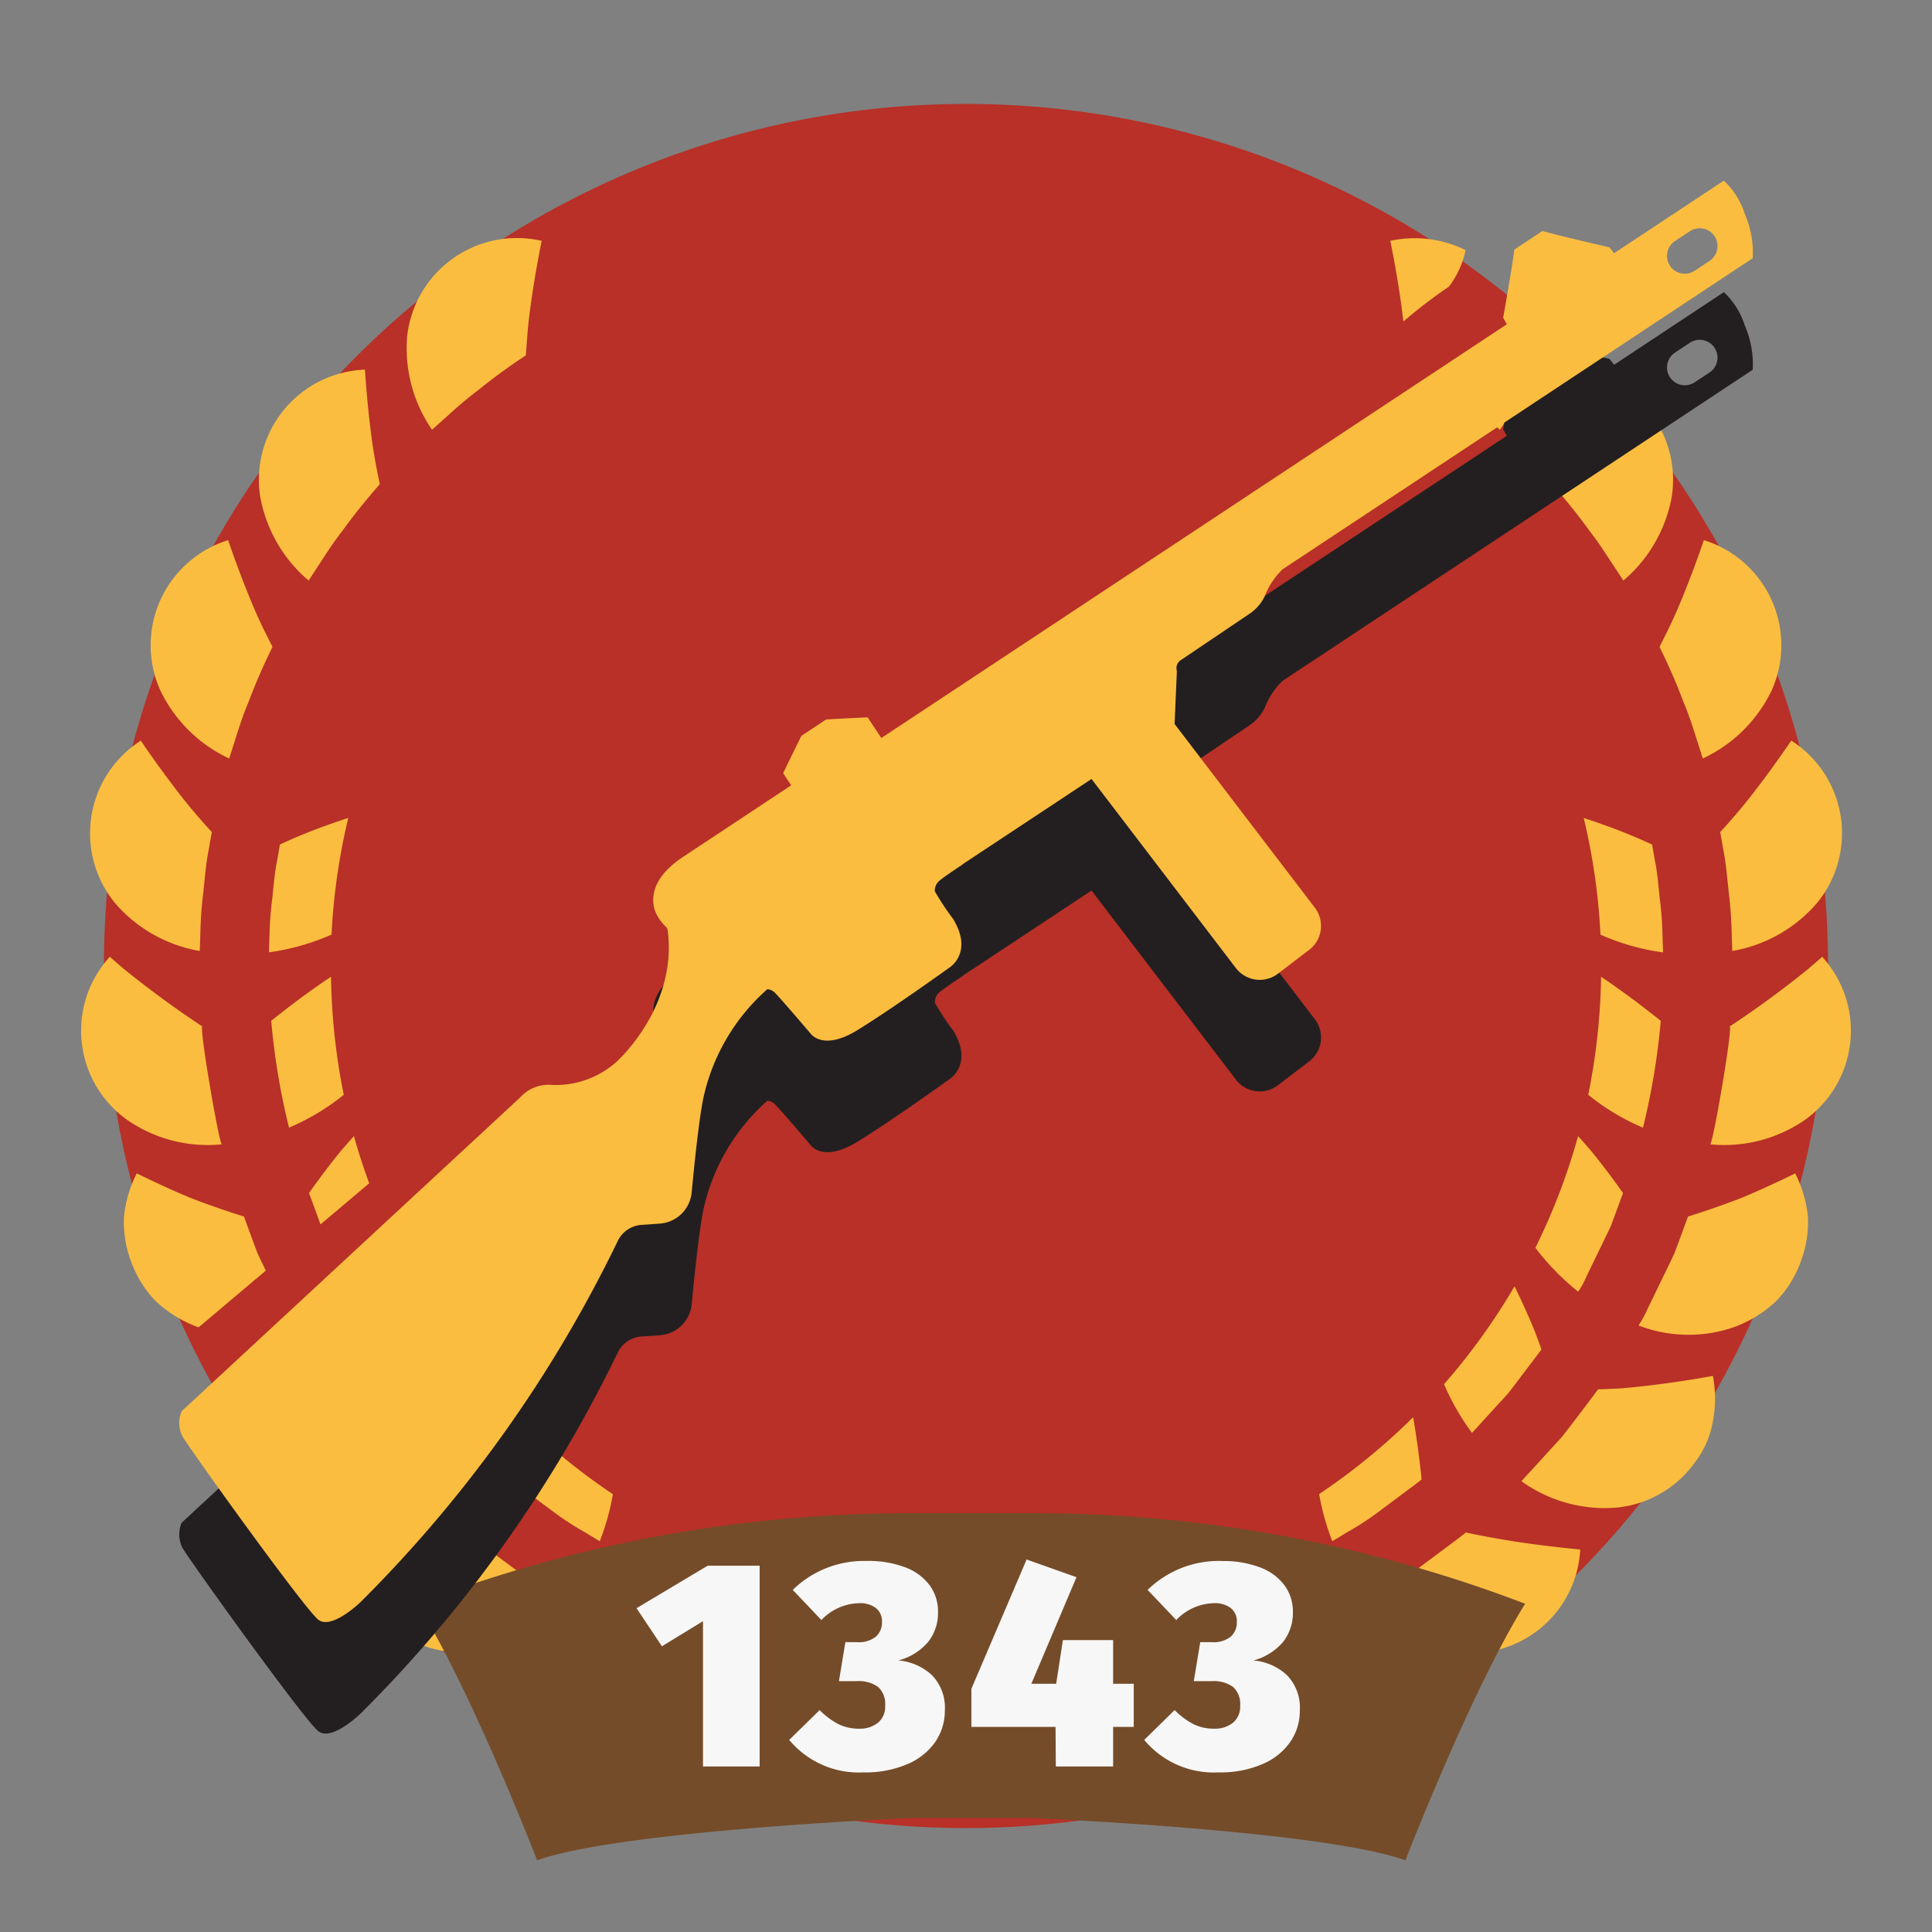 <svg xmlns="http://www.w3.org/2000/svg" width="150" height="150" viewBox="0 0 150 150">
  <rect x="0" y="0" width="150" height="150" fill="#808080" stroke="none"/>
  <defs>
    <style>
      .cls-1 {
        fill: #b83027;
      }

      .cls-1, .cls-2, .cls-3, .cls-4, .cls-5 {
        fill-rule: evenodd;
      }

      .cls-2 {
        fill: #fbbd40;
      }

      .cls-3 {
        fill: #754c29;
      }

      .cls-4 {
        fill: #231f20;
      }

      .cls-5 {
        fill: #f7f7f7;
      }
    </style>
  </defs>
  <g id="allies_stalingrad_assault_2_icon">
    <g id="back_copy_9" data-name="back copy 9">
      <path id="Shape_694_copy" data-name="Shape 694 copy" class="cls-1" d="M141.93,75A66.93,66.93,0,1,1,75,8.07,66.93,66.93,0,0,1,141.93,75Z"/>
      <path id="Shape_694_copy_2" data-name="Shape 694 copy 2" class="cls-2" d="M134.494,73.833s-0.02-.58-0.049-1.451a30.284,30.284,0,0,0-.236-3.184c-0.119-1.156-.225-2.313-0.4-3.168l-0.25-1.431s1.527-1.629,2.848-3.4c1.36-1.762,2.666-3.7,2.666-3.7a8.534,8.534,0,0,1,2,12.609A11.14,11.14,0,0,1,134.494,73.833Zm-2.288-14.943-0.443-1.384c-0.263-.832-0.606-1.943-1.063-3.014a46.281,46.281,0,0,0-1.853-4.263l0.614-1.238c0.376-.758.828-1.766,1.237-2.793,0.843-2.055,1.59-4.262,1.59-4.262a8.552,8.552,0,0,1,5.279,11.634A11.157,11.157,0,0,1,132.206,58.889Zm-6.167-13.814s-0.317-.487-0.8-1.217-1.1-1.715-1.82-2.627c-1.352-1.9-2.908-3.628-2.908-3.628s0.107-.542.267-1.355c0.165-.828.334-1.917,0.461-3.016,0.277-2.2.421-4.528,0.421-4.528a8.551,8.551,0,0,1,8.138,9.838A11.134,11.134,0,0,1,126.039,45.075ZM123.51,89.329c1.293,1.568,2.5,3.3,2.5,3.3l-0.455,1.235L125.09,95.13c-0.2.451-.441,0.919-0.668,1.395-0.459.948-.918,1.9-1.261,2.607a7.175,7.175,0,0,1-.629,1.156,19.433,19.433,0,0,1-3.325-3.408,48.9,48.9,0,0,0,3.314-8.67C122.84,88.561,123.176,88.939,123.51,89.329ZM115.369,32.4c-0.436-.393-0.987-0.874-1.574-1.36,1.564-2.538,3.357-5.63,4.1-6.917a9.6,9.6,0,0,1,.487,1.957,11.141,11.141,0,0,1-1.927,7.289ZM112.5,22.25a39.534,39.534,0,0,0-3.544,2.712c-0.063-.565-0.14-1.169-0.231-1.781-0.311-2.2-.781-4.483-0.781-4.483a8.9,8.9,0,0,1,5.845.723A7.192,7.192,0,0,1,112.5,22.25Zm-3.329,108.326a8.43,8.43,0,0,1-4.587,5.088,7.309,7.309,0,0,1-3.649.737,9.357,9.357,0,0,1-3.537-.813,10.852,10.852,0,0,1-5.213-5.469c0.063,0.217,8.865-2.887,8.76-3.135,0,0,1.921,1.009,4,1.934A39.875,39.875,0,0,0,109.171,130.576Zm-18.2,8.873a8.1,8.1,0,0,1-3.317,1.223,9.311,9.311,0,0,1-3.706-.175,9.515,9.515,0,0,1-3.194-1.8,10.876,10.876,0,0,1-3.586-6.552l4.652-.226a23.608,23.608,0,0,0,3.18-.357l1.441-.217,1.016,0.943c0.615,0.549,1.471,1.347,2.338,2.017,1.727,1.358,3.629,2.665,3.629,2.665A9.623,9.623,0,0,1,90.966,139.449ZM85.578,126.06l-1.3.2a20.2,20.2,0,0,1-2.882.325l-4.221.21a19.539,19.539,0,0,1,.605-2.549,49.262,49.262,0,0,0,9.243-1.4c-0.305.757-.623,1.46-0.881,2.035ZM66.056,140.5a9.309,9.309,0,0,1-3.705.175,8.1,8.1,0,0,1-3.317-1.223,9.638,9.638,0,0,1-2.453-2.475s1.9-1.307,3.629-2.665c0.867-.67,1.723-1.468,2.338-2.017l1.016-.943L65,131.566a23.616,23.616,0,0,0,3.18.357l4.652,0.226A10.872,10.872,0,0,1,69.25,138.7,9.515,9.515,0,0,1,66.056,140.5Zm-0.329-14.241-1.3-.2-0.56-1.182c-0.258-.575-0.576-1.278-0.881-2.035a49.263,49.263,0,0,0,9.243,1.4,19.523,19.523,0,0,1,.605,2.549l-4.221-.21A20.2,20.2,0,0,1,65.727,126.256ZM52.6,135.588a9.355,9.355,0,0,1-3.538.813,7.312,7.312,0,0,1-3.649-.737,8.43,8.43,0,0,1-4.586-5.088,39.913,39.913,0,0,0,4.224-1.658c2.082-.925,4-1.934,4-1.934-0.106.248,8.7,3.352,8.759,3.135A10.85,10.85,0,0,1,52.6,135.588Zm-7.172-16.615A22.376,22.376,0,0,1,43,117.4l-2.327-1.731c-0.64-.467-1.046-0.8-1.046-0.8s0.209-2.158.551-4.192c0.035-.215.071-0.427,0.108-0.637a49.528,49.528,0,0,0,7.3,5.97,18.854,18.854,0,0,1-1.022,3.652Zm-4.5-92.762-0.1,1.378a46.224,46.224,0,0,0-3.756,2.746c-0.936.694-1.8,1.477-2.445,2.061l-1.084.969a11.135,11.135,0,0,1-1.927-7.289A8.574,8.574,0,0,1,42.057,18.7s-0.471,2.282-.781,4.483C41.113,24.279,40.986,25.367,40.929,26.211Zm-3.042,81.258a18.9,18.9,0,0,1-2.174,3.781l-2.846-3.114-2.257-2.977,3.852-2.1A49.622,49.622,0,0,0,37.886,107.469ZM24.756,43.858l-0.795,1.217A11.136,11.136,0,0,1,20.2,38.542,8.552,8.552,0,0,1,28.335,28.7s0.144,2.325.421,4.528c0.127,1.1.3,2.187,0.461,3.016L29.484,37.6s-1.556,1.732-2.908,3.628C25.853,42.143,25.234,43.128,24.756,43.858Zm-3.6,6.37A46.372,46.372,0,0,0,19.3,54.492c-0.457,1.07-.8,2.182-1.064,3.014l-0.442,1.384a11.158,11.158,0,0,1-5.362-5.319,8.553,8.553,0,0,1,5.279-11.634s0.747,2.207,1.59,4.262c0.409,1.027.861,2.035,1.237,2.792ZM16.445,64.6s-0.1.572-.25,1.431c-0.179.855-.285,2.012-0.4,3.168a30.208,30.208,0,0,0-.237,3.184c-0.029.871-.048,1.451-0.048,1.451a11.143,11.143,0,0,1-6.578-3.72,8.535,8.535,0,0,1,2-12.609s1.306,1.934,2.667,3.7C14.919,62.97,16.445,64.6,16.445,64.6ZM9.6,75.216c0.678,0.549,1.583,1.259,2.489,1.933,1.812,1.36,3.62,2.542,3.62,2.542-0.259.027,1.31,9.2,1.522,9.154a11,11,0,0,1-7.336-1.881A8.5,8.5,0,0,1,8.524,74.287ZM10.616,91.1s2.065,1.023,4.089,1.87c2.126,0.832,4.235,1.481,4.235,1.481l0.5,1.364,0.517,1.4c0.2,0.464.448,0.946,0.681,1.434l-5.212,4.4c-0.054-.019-0.11-0.033-0.164-0.053a9.612,9.612,0,0,1-3.115-1.923,8.446,8.446,0,0,1-1.971-3.14,8.643,8.643,0,0,1-.55-3.486A9.645,9.645,0,0,1,10.616,91.1Zm18.048,0.771-3.778,3.191-0.439-1.2-0.454-1.235s1.206-1.731,2.5-3.3c0.334-.39.67-0.768,0.988-1.12C27.824,89.453,28.227,90.671,28.664,91.873ZM25.7,75.835A49.51,49.51,0,0,0,26.691,85a17.743,17.743,0,0,1-4.252,2.549,54.128,54.128,0,0,1-1.381-8.294s1.675-1.358,3.356-2.537C24.854,76.407,25.288,76.109,25.7,75.835Zm-4.774-3.21a26.087,26.087,0,0,1,.215-2.887c0.108-1.048.2-2.1,0.366-2.871,0.135-.778.226-1.3,0.226-1.3a41.617,41.617,0,0,1,3.884-1.576c0.487-.175.97-0.339,1.423-0.487a49.273,49.273,0,0,0-1.3,9.057,18.137,18.137,0,0,1-4.859,1.377S20.9,73.414,20.923,72.625Zm5,35.238s1.38,1.874,2.812,3.7L31.877,115a11.082,11.082,0,0,1-7.237,2.051,8.46,8.46,0,0,1-6.241-3.54,6.468,6.468,0,0,1-.774-1.283l8.04-4.379Zm10.267,11.121s0.447,0.371,1.152.887l2.568,1.911a26.165,26.165,0,0,0,2.681,1.743l1.246,0.752a11.3,11.3,0,0,1-6.487,3.924,9.1,9.1,0,0,1-6.959-1.79,9.174,9.174,0,0,1-3.085-6.106s2.338-.207,4.554-0.544S36.194,118.984,36.194,118.984Zm69.965,5.293,1.246-.752a26.059,26.059,0,0,0,2.682-1.743c0.933-.695,1.867-1.389,2.568-1.91s1.151-.888,1.151-0.888,2.1,0.45,4.33.777,4.554,0.544,4.554.544a8.492,8.492,0,0,1-10.043,7.9A11.306,11.306,0,0,1,106.159,124.277Zm8.128-13.027a18.922,18.922,0,0,1-2.173-3.781,49.482,49.482,0,0,0,5.477-7.6c0.162,0.332.327,0.675,0.49,1.028,0.434,0.943.882,1.939,1.156,2.664s0.443,1.216.443,1.216-1.273,1.68-2.547,3.359C115.711,109.693,114.287,111.25,114.287,111.25Zm-4.464-.58c0.341,2.034.552,4.192,0.552,4.192s-0.407.335-1.046,0.8L107,117.4a22.331,22.331,0,0,1-2.432,1.578l-1.128.682A18.884,18.884,0,0,1,102.419,116a49.6,49.6,0,0,0,7.3-5.97Q109.771,110.348,109.823,110.67Zm11.437,0.9c1.433-1.83,2.813-3.7,2.813-3.7l1.4-.055c0.841-.044,1.9-0.167,3.016-0.3,2.206-.266,4.5-0.69,4.5-0.69a9.354,9.354,0,0,1,.011,3.447,7.154,7.154,0,0,1-1.394,3.249,8.46,8.46,0,0,1-6.24,3.54A11.084,11.084,0,0,1,118.123,115Zm4.326-34.849c1.68,1.179,3.356,2.537,3.356,2.537a54.14,54.14,0,0,1-1.381,8.294A17.742,17.742,0,0,1,123.309,85a49.558,49.558,0,0,0,1-9.166C124.712,76.109,125.147,76.407,125.586,76.718Zm-1.2-12.725a41.631,41.631,0,0,1,3.884,1.576s0.09,0.519.227,1.3c0.166,0.774.257,1.823,0.365,2.871a26.07,26.07,0,0,1,.215,2.887c0.026,0.79.044,1.316,0.044,1.316a18.149,18.149,0,0,1-4.859-1.377,49.273,49.273,0,0,0-1.3-9.057C123.417,63.655,123.9,63.819,124.387,63.993Zm2.831,38.915a8.54,8.54,0,0,0,.694-1.275l1.395-2.877c0.249-.525.515-1.043,0.733-1.542,0.189-.511.366-0.988,0.518-1.4l0.5-1.364s2.108-.649,4.234-1.481c2.024-.846,4.089-1.87,4.089-1.87a9.633,9.633,0,0,1,.987,3.343,8.637,8.637,0,0,1-.551,3.486,8.44,8.44,0,0,1-1.971,3.14A9.6,9.6,0,0,1,134.735,103,10.751,10.751,0,0,1,127.218,102.908Zm5.557-14.064c0.212,0.049,1.781-9.127,1.522-9.154,0,0,1.808-1.181,3.62-2.542,0.905-.674,1.81-1.384,2.488-1.933l1.071-.929a8.5,8.5,0,0,1-1.365,12.676A11,11,0,0,1,132.775,88.844Z"/>
      <path id="Shape_11_copy_4" data-name="Shape 11 copy 4" class="cls-3" d="M70.764,117.484a106.932,106.932,0,0,0-38.354,7.03c4.224,6.8,9.293,19.918,9.293,19.918,6.589-2.343,29.061-3.28,29.061-3.28h9.293s22.472,0.937,29.061,3.28c0,0,5.069-13.122,9.293-19.918a106.931,106.931,0,0,0-38.354-7.03H70.764Z"/>
    </g>
    <g id="assault">
      <path class="cls-4" d="M91.661,59.924l5.352-3.612A3.391,3.391,0,0,0,98.2,54.929a5.767,5.767,0,0,1,1.394-2.079L136.08,28.708a7.526,7.526,0,0,0-.614-3.435,6.012,6.012,0,0,0-1.627-2.59l-8.52,5.637-0.361-.459s-4.116-.943-5.2-1.27l-0.425.281-1.336.884-0.425.281c-0.125,1.13-.866,5.287-0.866,5.287l0.281,0.512L68.426,65.963l-1.064-1.609s-3.195.15-3.24,0.18L62.237,65.78c-0.046.03-1.433,2.912-1.433,2.912l0.622,0.941-1.309.866-7.043,4.66c-1.8,1.18-2.662,2.572-2.264,4.1a3.422,3.422,0,0,0,.928,1.392l0.085,0.141c0.729,5.192-2.7,9.117-3.933,10.283a7.1,7.1,0,0,1-4.993,1.82,2.965,2.965,0,0,0-2.507.96L14.1,118.23a2.308,2.308,0,0,0,.074,1.959c0.542,0.951,9.5,13.44,10.55,14.231S28,133.038,28,133.038a102.459,102.459,0,0,0,19.949-28,2.208,2.208,0,0,1,1.842-1.27l1.439-.1a2.672,2.672,0,0,0,2.475-2.416c0.224-2.374.6-5.971,0.942-7.489a15.73,15.73,0,0,1,4.934-8.3,0.97,0.97,0,0,1,.631.318c0.649,0.684,2.715,3.114,2.715,3.114s0.934,1.411,3.635-.245,7.18-4.881,7.18-4.881S75.592,82.607,74,80a20,20,0,0,1-1.416-2.14A0.982,0.982,0,0,1,72.992,77c0.289-.256,1.7-1.19,1.7-1.19l0.085-.074,9.968-6.595L95.953,83.819a2.331,2.331,0,0,0,3.267.439l2.428-1.854a2.331,2.331,0,0,0,.438-3.267L91.195,64.868l0.178-4.116A0.733,0.733,0,0,1,91.661,59.924Zm38.386-32.549,1.154-.763a1.383,1.383,0,1,1,1.526,2.307l-1.153.763A1.383,1.383,0,0,1,130.047,27.375Z"/>
      <path class="cls-2" d="M91.661,51.264l5.352-3.612A3.391,3.391,0,0,0,98.2,46.269a5.766,5.766,0,0,1,1.394-2.079L136.08,20.049a7.526,7.526,0,0,0-.614-3.435,6.013,6.013,0,0,0-1.627-2.59l-8.52,5.637-0.361-.459s-4.116-.943-5.2-1.27l-0.425.281-1.336.884-0.425.281c-0.125,1.13-.866,5.287-0.866,5.287l0.281,0.512L68.426,57.3l-1.064-1.609s-3.195.15-3.24,0.18l-1.884,1.247c-0.046.03-1.433,2.912-1.433,2.912l0.622,0.941-1.309.866L53.076,66.5c-1.8,1.18-2.662,2.572-2.264,4.1a3.423,3.423,0,0,0,.928,1.392l0.085,0.141c0.729,5.192-2.7,9.117-3.933,10.284a7.1,7.1,0,0,1-4.993,1.82,2.966,2.966,0,0,0-2.507.961L14.1,109.57a2.308,2.308,0,0,0,.074,1.959c0.542,0.951,9.5,13.44,10.55,14.231S28,124.378,28,124.378a102.46,102.46,0,0,0,19.949-28A2.208,2.208,0,0,1,49.79,95.1l1.439-.1A2.672,2.672,0,0,0,53.7,92.589c0.224-2.374.6-5.971,0.942-7.489a15.73,15.73,0,0,1,4.934-8.3,0.971,0.971,0,0,1,.631.318c0.649,0.684,2.715,3.114,2.715,3.114s0.934,1.412,3.635-.245,7.18-4.881,7.18-4.881,1.852-1.159.255-3.769A19.99,19.99,0,0,1,72.58,69.2a0.982,0.982,0,0,1,.412-0.862c0.289-.256,1.7-1.19,1.7-1.19l0.085-.074,9.968-6.595L95.953,75.159a2.331,2.331,0,0,0,3.267.438l2.428-1.854a2.331,2.331,0,0,0,.438-3.267L91.195,56.209l0.178-4.116A0.733,0.733,0,0,1,91.661,51.264Zm38.386-32.549,1.154-.763a1.383,1.383,0,1,1,1.526,2.307l-1.153.763A1.383,1.383,0,0,1,130.047,18.715Z"/>
      <path id="_1343" data-name="1343" class="cls-5" d="M54.946,121.56l-5.525,3.3,1.971,2.958,3.187-1.949v11.279h4.4V121.56H54.946Zm12.334-.367a7.908,7.908,0,0,0-5.731,2.247l2.224,2.338a4.16,4.16,0,0,1,2.934-1.306,2.013,2.013,0,0,1,1.3.378,1.291,1.291,0,0,1,.47,1.066,1.465,1.465,0,0,1-.481,1.158,2.09,2.09,0,0,1-1.421.424h-0.94l-0.5,3.026H66.5a2.57,2.57,0,0,1,1.685.458,1.8,1.8,0,0,1,.539,1.445,1.615,1.615,0,0,1-.562,1.329,2.227,2.227,0,0,1-1.456.459,3.606,3.606,0,0,1-1.57-.333,5.837,5.837,0,0,1-1.5-1.111l-2.361,2.315a7.022,7.022,0,0,0,5.754,2.522,8.267,8.267,0,0,0,3.45-.654,4.97,4.97,0,0,0,2.155-1.742,4.243,4.243,0,0,0,.722-2.4,3.616,3.616,0,0,0-1.009-2.762,4.4,4.4,0,0,0-2.591-1.135,4.541,4.541,0,0,0,2.293-1.421,3.633,3.633,0,0,0,.779-2.361,3.412,3.412,0,0,0-.642-2.041,4.173,4.173,0,0,0-1.891-1.4,8.059,8.059,0,0,0-3.015-.5h0Zm19.143,9.537v-3.393h-3.9L82,130.73H80.072l3.507-8.276-3.874-1.375L75.418,131.12v2.957h6.534l0.023,3.072h4.448v-3.072h1.6V130.73h-1.6Zm8.413-9.537A7.908,7.908,0,0,0,89.1,123.44l2.224,2.338a4.16,4.16,0,0,1,2.934-1.306,2.012,2.012,0,0,1,1.3.378,1.29,1.29,0,0,1,.47,1.066,1.465,1.465,0,0,1-.481,1.158,2.091,2.091,0,0,1-1.421.424h-0.94l-0.5,3.026h1.376a2.57,2.57,0,0,1,1.685.458,1.8,1.8,0,0,1,.539,1.445,1.615,1.615,0,0,1-.562,1.329,2.227,2.227,0,0,1-1.456.459,3.606,3.606,0,0,1-1.57-.333,5.835,5.835,0,0,1-1.5-1.111l-2.361,2.315a7.022,7.022,0,0,0,5.754,2.522,8.267,8.267,0,0,0,3.45-.654,4.974,4.974,0,0,0,2.155-1.742,4.247,4.247,0,0,0,.722-2.4,3.617,3.617,0,0,0-1.009-2.762,4.4,4.4,0,0,0-2.591-1.135A4.54,4.54,0,0,0,99.6,127.5a3.635,3.635,0,0,0,.779-2.361,3.414,3.414,0,0,0-.641-2.041,4.173,4.173,0,0,0-1.891-1.4,8.058,8.058,0,0,0-3.015-.5h0Z"/>
    </g>
  </g>
</svg>
